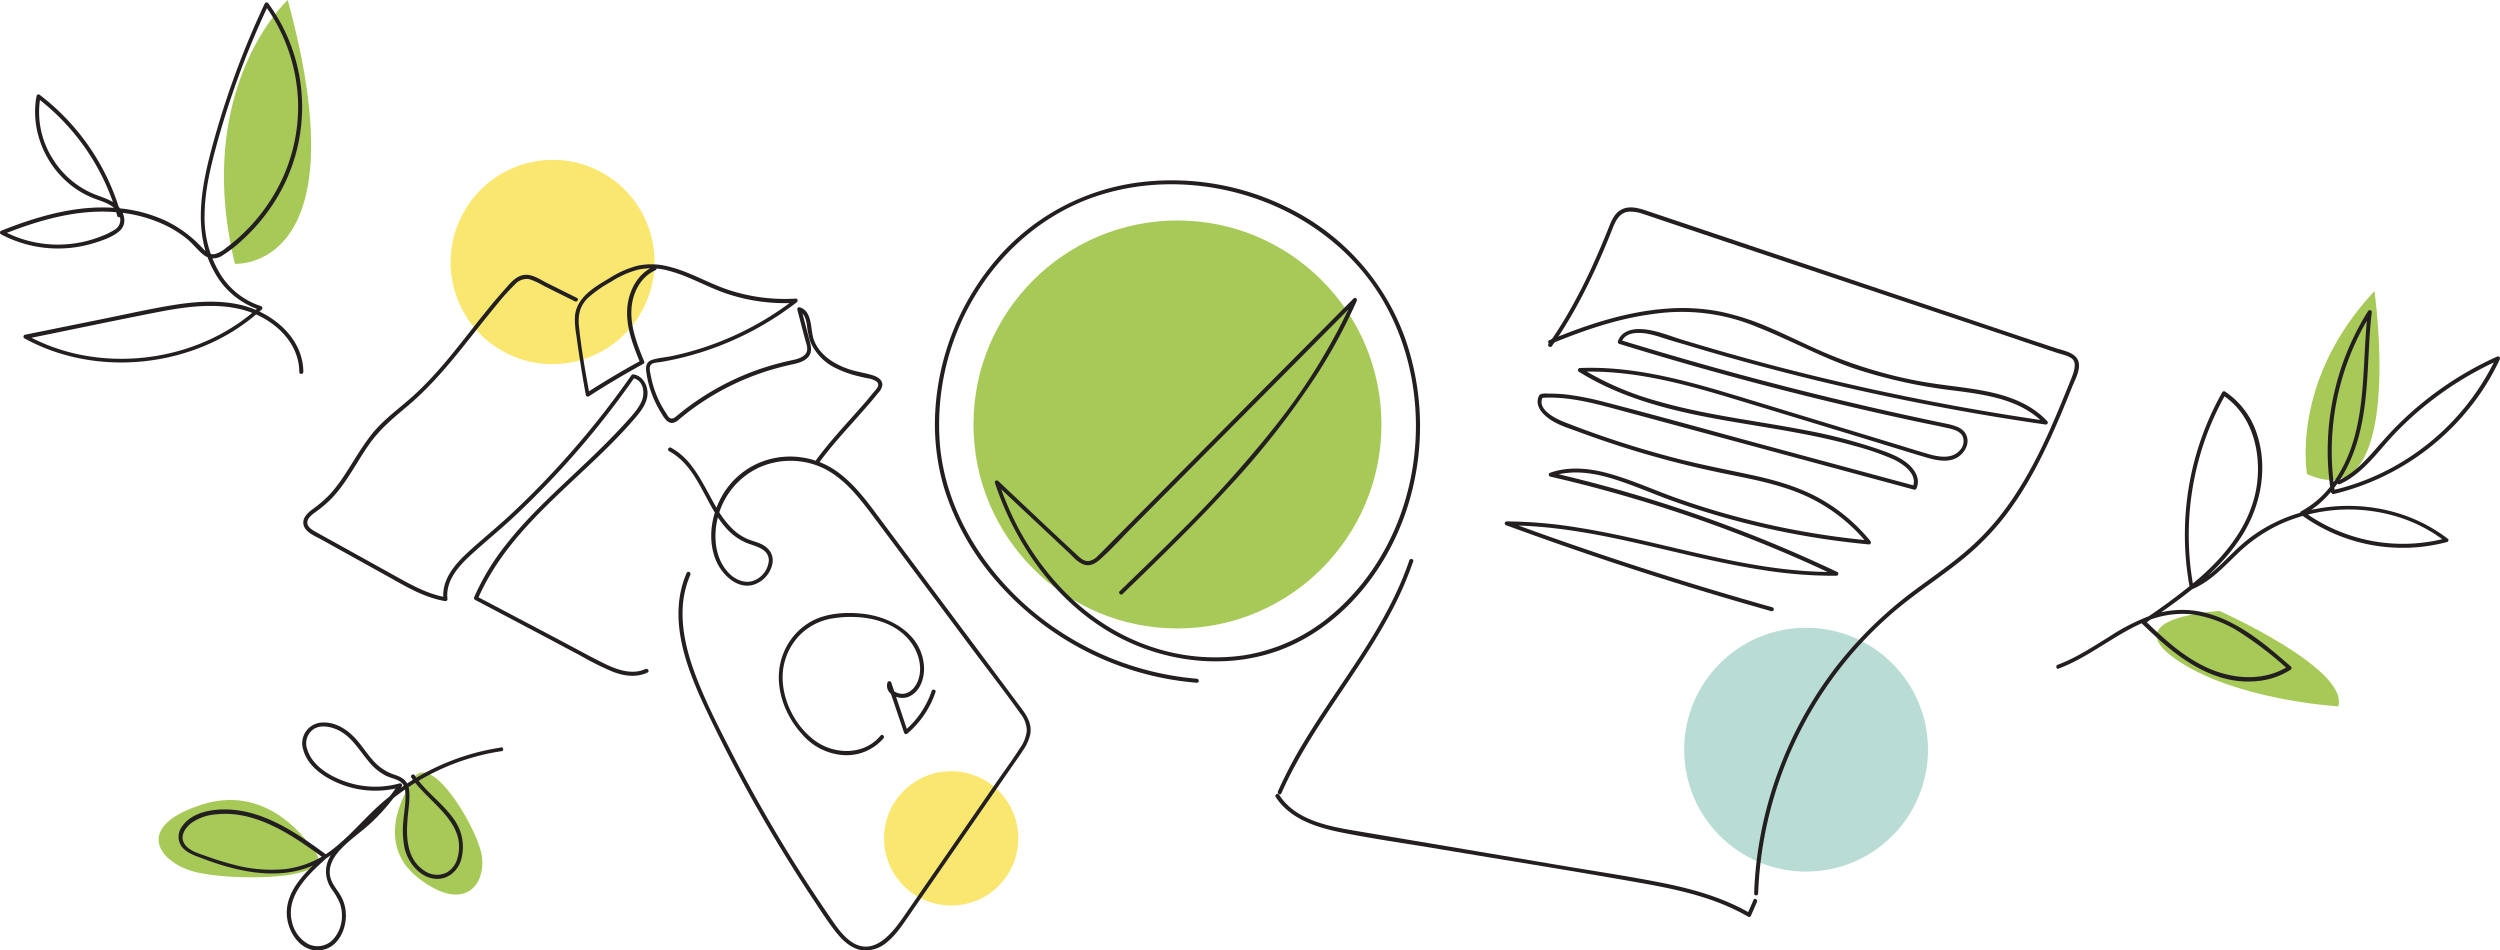 <svg xmlns="http://www.w3.org/2000/svg" width="781.219" height="296.989" viewBox="0 0 781.219 296.989">
  <g id="Group_177" data-name="Group 177" transform="translate(-9029 -5315)">
    <circle id="Ellipse_147" data-name="Ellipse 147" cx="20.98" cy="20.98" r="20.98" transform="translate(9305.25 5556)" fill="#f9e76f"/>
    <ellipse id="Ellipse_148" data-name="Ellipse 148" cx="31.93" cy="31.84" rx="31.93" ry="31.84" transform="translate(9159.23 5412.091) rotate(-64.64)" fill="#f9e76f"/>
    <circle id="Ellipse_149" data-name="Ellipse 149" cx="38.1" cy="38.1" r="38.1" transform="translate(9555.279 5511.16)" fill="#b9ddd5"/>
    <circle id="Ellipse_150" data-name="Ellipse 150" cx="63.74" cy="63.74" r="63.74" transform="translate(9333.199 5383.9)" fill="#a7c957"/>
    <path id="Path_881" data-name="Path 881" d="M220.22,239.74c-4.3,2-9.08.19-13.05-1.76-4.42-2.17-8.74-4.58-13.1-6.88l-26.54-14,.22.86c10-23.16,32.27-37.21,48.36-55.66,2.14-2.46,4.69-5.3,4.72-8.76,0-2.62-1.61-5.42-4.36-5.84a.66.66,0,0,0-.7.29,276.225,276.225,0,0,1-24,29.73q-6.42,6.92-13.31,13.37c-4.49,4.22-9.29,8.08-13.82,12.24-4.1,3.77-8.26,8.65-7.58,14.61l.79-.6c-5.8-1-10.93-3.91-16-6.73l-16.7-9.26c-2.72-1.52-5.47-3-8.18-4.54-1.09-.63-2.54-1.49-2.45-2.94.07-1.23,1.27-2.19,2.18-2.88a41.481,41.481,0,0,0,5.35-4.46,44.159,44.159,0,0,0,4.24-5.3c2.71-3.91,5-8.09,7.78-12,3.2-4.46,7.27-7.88,11.45-11.37,8.46-7.06,15.22-15.67,22-24.28,1.92-2.43,3.85-4.85,5.83-7.23a72.57,72.57,0,0,1,6.07-6.8,4.93,4.93,0,0,1,4.44-1.62,23.53,23.53,0,0,1,4.59,2.12l9.68,4.81c.71.36,1.35-.72.63-1.07l-9.24-4.6c-2.18-1.09-4.85-3-7.42-2.56s-4.24,2.66-5.83,4.43c-2,2.25-4,4.56-5.86,6.91-7.32,9-14.12,18.58-22.78,26.41-4.33,3.92-9.17,7.28-12.86,11.86-3.14,3.9-5.59,8.28-8.32,12.46a51.732,51.732,0,0,1-4.67,6.24,39.76,39.76,0,0,1-5.78,5c-1.47,1.1-3.12,2.69-2.67,4.72.54,2.43,3.63,3.55,5.54,4.62l19.74,10.95c6,3.33,12,7.12,18.91,8.29.35.06.84-.16.79-.6-.65-5.64,3.34-10.16,7.22-13.72,4.42-4.07,9.1-7.84,13.49-11.94A276.233,276.233,0,0,0,204.46,165q6.49-8,12.38-16.43l-.7.29c3.45.52,4,4.65,2.8,7.32s-3.61,5.11-5.64,7.34c-4,4.36-8.22,8.47-12.5,12.52-8.4,8-17.09,15.73-24.23,24.88a74.89,74.89,0,0,0-9.9,16.35.65.65,0,0,0,.23.86l21.93,11.58L200,235.65a88.683,88.683,0,0,0,10.07,5c3.51,1.32,7.27,1.84,10.76.21.73-.33.1-1.41-.63-1.08Z" transform="translate(9010.52 5284.3)" fill="#231f20"/>
    <path id="Path_882" data-name="Path 882" d="M222.63,114.06c-4.63,2.06-7.29,6.84-8,11.7-.89,6.32,1.53,12.54,3.89,18.28l.29-.71q-8.7,4.77-17.05,10.14l.92.38c-1.27-7-2.55-14.09-3.28-21.18-.35-3.35.22-6.27,2.65-8.72a36.449,36.449,0,0,1,7.27-5.14,30.26,30.26,0,0,1,8.43-3.82,20.08,20.08,0,0,1,9.77.34c6.14,1.6,11.66,4.92,17.64,7a57.25,57.25,0,0,0,22,3l-.32-1.17a94.66,94.66,0,0,1-38,17.72c-2.12.46-4.41.6-6.48,1.23-1.9.57-2.17,2.07-1.92,3.85a32.44,32.44,0,0,0,4.51,12.55c.79,1.29,1.89,3.51,3.71,3.35a3.92,3.92,0,0,0,2-1.08c1-.82,2-1.64,3-2.42a81.49,81.49,0,0,1,24.73-12.78c2.51-.78,5.05-1.43,7.62-2,1.73-.38,3.69-.86,4.94-2.2,1.62-1.74.83-4,.31-6l-2.4-9.17-.77.76c1.83.59,2.25,2.61,2.54,4.29a26.132,26.132,0,0,0,1.08,5.26,16.28,16.28,0,0,0,8,8.25,32.73,32.73,0,0,0,6.6,2.39c1.08.28,2.17.52,3.26.75a6.49,6.49,0,0,1,2.8,1c1.29,1.06,0,2.34-.81,3.28s-1.66,2-2.5,3c-1.59,1.84-3.21,3.65-4.84,5.46-3.68,4.12-7.36,8.25-10.64,12.7-.48.65.61,1.28,1.08.63,3.26-4.42,6.93-8.52,10.6-12.61,1.77-2,3.55-4,5.28-6,.84-1,1.67-2,2.48-3a4.21,4.21,0,0,0,1.19-2.44c0-1.63-1.62-2.52-3-2.95-2.42-.77-5-1.08-7.38-1.89-4.58-1.53-9.24-4.4-11-9.13-1.23-3.26-.28-8.9-4.43-10.24a.62.62,0,0,0-.76.77l1.82,7c.32,1.21.64,2.42,1,3.63s.49,2.45-.47,3.42c-1.2,1.2-3.11,1.52-4.69,1.86q-3,.66-6,1.54a82.559,82.559,0,0,0-22.25,10.43q-2.46,1.63-4.8,3.45c-.79.61-1.55,1.24-2.32,1.87-.57.47-1.19,1-2,.7-.5-.18-1-1.07-1.25-1.51a31.38,31.38,0,0,1-4.82-11.77c-.19-1-.71-2.66.08-3.48.64-.66,2.12-.65,3-.8q3.17-.54,6.3-1.29a94.619,94.619,0,0,0,11.86-3.69,96.189,96.189,0,0,0,24.35-13.68c.44-.34.38-1.2-.31-1.16A56.4,56.4,0,0,1,246,121.25c-6.41-2.15-12.29-5.8-18.91-7.33a21.07,21.07,0,0,0-9.18-.23,29.82,29.82,0,0,0-8.78,3.81c-4.75,2.84-10.61,6.07-11,12.24a28.061,28.061,0,0,0,.44,5.64q.42,3.15.9,6.28.94,6.27,2.08,12.52a.63.63,0,0,0,.92.37q8.34-5.37,17.05-10.14a.61.61,0,0,0,.28-.7c-2.2-5.37-4.52-11.16-3.94-17.08.46-4.76,2.95-9.49,7.46-11.49.73-.32.1-1.4-.63-1.08Z" transform="translate(9010.52 5284.3)" fill="#231f20"/>
    <path id="Path_883" data-name="Path 883" d="M233.09,209.64c-6.61,15.2.72,31.81,7.36,45.63a469.642,469.642,0,0,0,25.26,45.79q3.46,5.54,7.1,11c2.18,3.28,4.31,6.63,6.74,9.73,2,2.51,4.46,5,7.69,5.73a10,10,0,0,0,8.43-2.41c2.8-2.26,4.81-5.35,6.84-8.29l7.94-11.5,15.9-23,7.94-11.5c1.28-1.85,2.59-3.67,3.81-5.55a14.431,14.431,0,0,0,2.32-5.09c.74-4-1.92-7-4.15-10L327.94,239l-33.19-44.47c-4.5-6-8.92-12.53-15.23-16.84a25.23,25.23,0,0,0-20.39-3.53,24.31,24.31,0,0,0-15.61,12.6c-2.93,5.79-3.86,13-1.29,19.11,2.12,5,7.81,10.1,13.42,6.8a8.69,8.69,0,0,0,4.25-6.11c.37-2.84-1.38-4.95-3.89-6-1.55-.67-3.21-1-4.73-1.8a15.35,15.35,0,0,1-3.39-2.3,27.72,27.72,0,0,1-5.13-6.47c-2.89-4.75-5.1-9.95-8.62-14.3a20,20,0,0,0-5.95-5.08c-.71-.39-1.34.69-.63,1.08,9.41,5.12,11.26,17.22,18.32,24.57a17.38,17.38,0,0,0,5.85,4.07c2.7,1.11,6.93,1.74,7,5.45a7.36,7.36,0,0,1-4.4,6.23c-2.84,1.26-6-.07-8-2.14-4.61-4.62-5.06-12.08-3.38-18.05a23.51,23.51,0,0,1,12.67-15,24,24,0,0,1,20.57.39c6.38,3.29,10.89,9.14,15.1,14.76q15.45,20.67,30.87,41.37c5.06,6.78,10.29,13.45,15.18,20.35a8.71,8.71,0,0,1,2,5.38,11.42,11.42,0,0,1-2.17,5.46c-2.28,3.56-4.79,7-7.19,10.45l-29.37,42.51c-3.57,5.15-9.25,12.11-16.07,7.52-2.91-2-4.88-5.07-6.83-7.91q-3.44-5-6.75-10.09a468.672,468.672,0,0,1-24.2-41.83c-3.65-7.12-7.32-14.31-10.26-21.76-2.77-7-4.95-14.49-4.71-22.09a29.84,29.84,0,0,1,2.41-11c.32-.73-.76-1.37-1.08-.63Z" transform="translate(9010.52 5284.3)" fill="#231f20"/>
    <path id="Path_884" data-name="Path 884" d="M293.65,260.54c-5,6.18-14.3,6.08-20.38,1.69-6.74-4.87-11.17-14.15-10.06-22.45a19,19,0,0,1,4.89-10.3,18.49,18.49,0,0,1,11.16-5.63c8.26-1.21,18.45.36,23.78,7.44,2.54,3.39,3.87,8.14,2.26,12.21-.76,1.94-2.44,3.91-4.66,4-1.79.1-4.26-1.1-3.65-3.23h-1.2L301,259.68a.64.64,0,0,0,1,.28,29.45,29.45,0,0,0,8.82-13c.25-.77-1-1.09-1.2-.33a28.21,28.21,0,0,1-8.51,12.47l1.05.28L297,244a.63.63,0,0,0-1.2,0c-1,3.59,3.5,5.55,6.38,4.51,3.95-1.44,5.37-6.23,5-10.05-.95-9.81-10.45-15.08-19.37-16-5-.52-10.62-.18-15.22,2.1a19.65,19.65,0,0,0-9,9.57c-4,8.88-.69,19.3,5.68,26.18a18.71,18.71,0,0,0,12.81,6.36,15.28,15.28,0,0,0,12.48-5.24c.5-.62-.37-1.51-.88-.88Z" transform="translate(9010.52 5284.3)" fill="#231f20"/>
    <path id="Path_885" data-name="Path 885" d="M417.08,279.69c4.37,6.78,12.36,9.43,19.88,11,10.34,2.12,20.84,3.58,31.25,5.33,21.61,3.63,43.26,7.05,64.83,10.92,11,2,22,4.56,31.71,10.21a.62.62,0,0,0,.85-.22l1.91-4.39c.32-.73-.75-1.36-1.08-.63l-1.91,4.39.86-.23c-8.32-4.84-17.63-7.49-27-9.38-10.26-2.07-20.64-3.61-30.95-5.34l-65.23-11c-8.64-1.45-18.91-3.34-24-11.29-.43-.67-1.52,0-1.08.63Z" transform="translate(9010.52 5284.3)" fill="#231f20"/>
    <path id="Path_886" data-name="Path 886" d="M567.88,310a122.29,122.29,0,0,1,22.46-66.25,120.167,120.167,0,0,1,25.14-26.05c5.21-4,10.64-7.67,15.75-11.77a82.554,82.554,0,0,0,13.42-13.46c7.62-9.75,13.05-21,17.84-32.3q1.78-4.24,3.5-8.54c.94-2.35,2.68-5.3,2-7.91-.8-2.88-4.77-3.45-7.16-4.25L650.38,136,565.7,107.54l-21.29-7.16L534,96.88c-2.71-.91-5.91-2.11-8.68-.77-2.4,1.15-3.37,3.78-4.29,6.09-1.27,3.18-2.59,6.35-4,9.48a171.268,171.268,0,0,1-9.26,18.16q-2.54,4.29-5.4,8.37c-.46.66.62,1.29,1.08.63,7.6-10.83,13.32-22.8,18.26-35,1.14-2.84,2.2-6.73,5.84-7a11.56,11.56,0,0,1,4.35.72c1.85.58,3.69,1.23,5.53,1.85l20.34,6.84L640.59,134l20.81,7c1.48.5,3.68.87,4.78,2s.53,3.33,0,4.8c-1.07,2.86-2.26,5.68-3.42,8.51-4.66,11.32-9.79,22.58-17,32.55a79.349,79.349,0,0,1-12.5,13.71c-5,4.37-10.55,8.16-15.91,12.13a126.35,126.35,0,0,0-25,24.2,124,124,0,0,0-25.15,62.62q-.44,4.21-.57,8.44a.63.63,0,0,0,1.25,0Z" transform="translate(9010.52 5284.3)" fill="#231f20"/>
    <path id="Path_887" data-name="Path 887" d="M503,138.19c10.38-4.26,21.14-8,32.32-9.4a60.88,60.88,0,0,1,32.5,4.21c10.13,4,19.67,9.28,30,12.83a159,159,0,0,0,31.33,6.92c10,1.29,21,2.78,28.25,10.52l.61-1.05q-28.86-4.16-57.35-10.49t-56.37-14.82c-4.15-1.26-8.41-3.12-12.78-3.36-3.06-.18-6.41.62-7.46,3.84a.63.63,0,0,0,.43.77q45.31,14,91.7,24c3.74.81,7.51,1.53,11.24,2.38,1.54.35,3.34.85,4.24,2.27a4,4,0,0,1-.71,4.55c-2.55,3-6.93,2.09-10.25,1.11-3.81-1.11-7.59-2.31-11.39-3.46L563,154.93c-16.49-5-33.4-9.93-50.82-9.23a.64.64,0,0,0-.32,1.17c12.65,7.91,27.18,11.75,41.7,14.48,14.81,2.78,29.85,4.54,44.37,8.67A83.749,83.749,0,0,1,610,174.17c3.18,1.46,7.9,4.71,6.18,8.79l.77-.44L568.34,169.4c-16.17-4.37-32.3-8.91-48.51-13.08a87.551,87.551,0,0,0-11.56-2.3,44.5,44.5,0,0,0-6-.31,6.19,6.19,0,0,0-2.4.16,2.09,2.09,0,0,0-.76,1.29c-.73,2.59,1.37,4.87,3.29,6.29,2.78,2.06,6.33,3.06,9.54,4.26a306.357,306.357,0,0,0,46.25,13.14c7.57,1.54,15.24,3,22.43,5.9a53.52,53.52,0,0,1,18,12c1.22,1.24,2.37,2.55,3.47,3.89l.44-1.06a251,251,0,0,1-40.44-7.16q-9.87-2.59-19.5-6c-6.32-2.24-12.47-5-18.86-7-6.74-2.16-14-3.37-20.83-1a.63.63,0,0,0,0,1.21,438,438,0,0,1,70,22.44q9.66,4,19.11,8.52l.31-1.16c-27.46.31-53.55-9.52-80.39-13.8a143.994,143.994,0,0,0-22.61-2,.62.62,0,0,0-.16,1.22q31.86,11.7,64.39,21.47,9.21,2.76,18.46,5.37a.63.63,0,0,0,.34-1.21q-32.69-9.19-64.76-20.36-9.07-3.15-18.1-6.47l-.17,1.23c27.46,0,53.51,9.93,80.4,14a140.231,140.231,0,0,0,22.6,1.74c.59,0,.9-.89.32-1.17a438,438,0,0,0-69-25.87q-10.14-2.85-20.43-5.22v1.21c6.35-2.17,13-1.18,19.29.75s12.4,4.67,18.64,6.91a249.182,249.182,0,0,0,38.91,10.49c7.43,1.38,14.93,2.4,22.46,3.11.6.05.75-.7.44-1.07a54.79,54.79,0,0,0-15.84-13.3c-6.58-3.66-13.84-5.7-21.15-7.3-7.74-1.68-15.51-3.15-23.19-5.11s-15.5-4.3-23.1-6.91q-6.33-2.17-12.55-4.63c-2.69-1.06-8.58-4-6.49-7.78l-.54.31c7.81-.54,15.42,1.38,22.9,3.39l22.85,6.17,45.26,12.22,25.51,6.89a.64.64,0,0,0,.77-.44c1.26-3-.52-5.82-2.79-7.72-2.76-2.29-6.18-3.45-9.51-4.61a162.2,162.2,0,0,0-22.77-5.86c-15.28-2.95-30.84-4.66-45.83-9a93.458,93.458,0,0,1-24-10.35l-.31,1.16c16.41-.66,32.4,3.71,48,8.42q24,7.26,48.06,14.63c4,1.23,8.06,2.5,12.11,3.69,3.08.9,6.88,1.77,9.82,0,2.05-1.26,3.68-3.83,3-6.3-.76-3-4.08-3.73-6.68-4.27q-24.16-5-48.1-11.08T530.59,138.7c-2-.58-3.9-1.18-5.84-1.78l.43.77c1-3.2,5.09-3.19,7.84-2.75a35,35,0,0,1,5.11,1.37c2.22.69,4.45,1.38,6.68,2q13.36,4.05,26.89,7.61,27.15,7.16,54.76,12.29,15.53,2.9,31.14,5.14a.63.63,0,0,0,.61-1.05c-6.32-6.77-15.58-8.94-24.41-10.24-5-.73-9.92-1.24-14.85-2.12a136.926,136.926,0,0,1-16.46-4,138.811,138.811,0,0,1-16.25-6.11c-5-2.22-9.88-4.65-14.91-6.8A78.32,78.32,0,0,0,556,128.08a62.2,62.2,0,0,0-16.57-.94c-12.74.9-25,5-36.76,9.84-.73.3-.41,1.51.34,1.21Z" transform="translate(9010.52 5284.3)" fill="#231f20"/>
    <path id="Path_888" data-name="Path 888" d="M739.4,178.83s-5.38-28.92,21.07-57.18C760.47,121.65,770.58,193,739.4,178.83Z" transform="translate(9010.52 5284.3)" fill="#a7c957"/>
    <path id="Path_889" data-name="Path 889" d="M712.09,221.63s40.5,18.08,37.08,29.81c0,0-32.87-1.95-51.16-15S712.09,221.63,712.09,221.63Z" transform="translate(9010.52 5284.3)" fill="#a7c957"/>
    <path id="Path_890" data-name="Path 890" d="M661.82,239.61c9.52-3.59,17.3-10.46,26.62-14.46a29.41,29.41,0,0,1,15-2.48,37.74,37.74,0,0,1,15.15,5.73,111.262,111.262,0,0,1,14.85,11.46l.12-1c-7,4.53-16.06,4.21-23.63,1.22-8.23-3.25-14.91-9.38-21.15-15.48l-.13,1c10.95-7.49,22.29-15.31,29.78-26.5,6.24-9.33,8.87-21.2,5.53-32.11a25.24,25.24,0,0,0-10.19-13.94.64.64,0,0,0-.86.22,90.67,90.67,0,0,0-10.15,61.12.62.62,0,0,0,.77.43c5.65-2.38,9.77-6.91,14.11-11.06a48.59,48.59,0,0,1,14.23-9.63,52.27,52.27,0,0,1,33.47-2.6,47.08,47.08,0,0,1,17.24,8.35l.28-1a52.76,52.76,0,0,1-44.63-8.4v1.08c7.08-3.85,12-10.51,15.07-17.84,3.68-8.77,4.57-18.29,5.1-27.7.33-5.93.54-11.88,1.23-17.79.08-.65-.86-.79-1.16-.31a82,82,0,0,0-11.61,56.46c.12.8,1.33.46,1.2-.33a81.31,81.31,0,0,1,5.64-44.38,79.083,79.083,0,0,1,5.85-11.12l-1.17-.32c-2.09,17.91.3,37.87-10.83,53.34a29.94,29.94,0,0,1-10,8.91.64.64,0,0,0,0,1.08,53.92,53.92,0,0,0,45.59,8.52c.41-.11.66-.75.27-1-18.06-14-45.56-13.72-63.27.8-5.63,4.61-10.11,10.92-17,13.82l.77.44a90,90,0,0,1,4.2-47.66,88.147,88.147,0,0,1,5.82-12.5l-.85.23c9.08,5.92,12,17.41,10.69,27.68-1.59,12.1-9.36,21.92-18.32,29.7a188.269,188.269,0,0,1-17.49,13,.63.63,0,0,0-.12,1c9.69,9.47,21.51,19.38,36,17.94a23.119,23.119,0,0,0,10.4-3.53.63.63,0,0,0,.13-1c-8.13-7.13-17.11-14.77-28-17.09a29,29,0,0,0-15.27.91,66,66,0,0,0-13.76,7c-5.13,3.16-10.21,6.49-15.88,8.62-.74.28-.42,1.49.34,1.21Z" transform="translate(9010.52 5284.3)" fill="#231f20"/>
    <path id="Path_891" data-name="Path 891" d="M747.82,185.06a77.44,77.44,0,0,0,43.94-28.92A74.265,74.265,0,0,0,799.63,143a.64.64,0,0,0-.86-.86,105.35,105.35,0,0,0-30.85,21.19c-2.9,2.86-5.52,5.95-8.24,9-3.08,3.42-6.41,6.67-10.65,8.59-.74.33-.1,1.41.63,1.08,7.33-3.31,11.94-10.33,17.36-16a103.875,103.875,0,0,1,19.7-16,107.2,107.2,0,0,1,12.68-6.79l-.85-.85a76.26,76.26,0,0,1-36.73,36.56,73.222,73.222,0,0,1-14.34,4.94c-.78.18-.45,1.39.34,1.21Z" transform="translate(9010.52 5284.3)" fill="#231f20"/>
    <path id="Path_892" data-name="Path 892" d="M146.84,275.58s-12.55,17.91,2.34,29.48,21.57,1.44,19.73-7.64S151.64,262.83,146.84,275.58Z" transform="translate(9010.52 5284.3)" fill="#a7c957"/>
    <path id="Path_893" data-name="Path 893" d="M115.75,295.49s-12.52-20.16-33.95-13.44-14.13,17.76-3,20.94S127.06,306.29,115.75,295.49Z" transform="translate(9010.52 5284.3)" fill="#a7c957"/>
    <path id="Path_894" data-name="Path 894" d="M174.93,264.31a73.13,73.13,0,0,0-29.29,11.27,78,78,0,0,0-11.84,9.77c-3.62,3.6-7.08,7.4-11.12,10.55a30,30,0,0,1-14.87,6.36,45.19,45.19,0,0,1-16.68-1.46c-2.69-.69-5.35-1.54-8-2.49-2.33-.85-5.6-1.68-7-3.91-1.59-2.48.31-5.16,2.34-6.66A15.5,15.5,0,0,1,86,285.17c12.58-1.38,24.22,6.77,33.83,13.83l-.12-1c-5.24,4.66-11.85,10.64-11.61,18.32.17,5.56,4.32,12.06,10.57,11.31,5.67-.67,8.37-7.06,7.83-12.17a12.05,12.05,0,0,0-1.1-4c-.82-1.72-2.09-3.18-3-4.86-2-3.77-.35-7.38,2.33-10.28,3-3.28,6.82-5.74,10.05-8.81a64.919,64.919,0,0,0,9.28-11.1.63.63,0,0,0-.71-.91,28.36,28.36,0,0,1-16.69-.47c-4.91-1.66-10.6-4.92-12.18-10.22a5.37,5.37,0,0,1,2.32-6.46c2-1.05,4.42-.66,6.43.1,4.84,1.85,7.26,6.42,10.44,10.18a16.55,16.55,0,0,0,5.47,4.51c2.37,1.11,5.5,1.2,5.92,4.36s-.26,6.36-.5,9.42a27.75,27.75,0,0,0,.41,9.09c1.09,4.25,4.55,8.64,9.13,9.26,3.93.52,7.19-2,8.4-5.65a14.77,14.77,0,0,0-2.07-12.77c-3.53-5.13-8.9-8.66-12.35-13.86-.44-.67-1.52,0-1.08.63,5.18,7.82,17.43,13.93,14.49,25a7.34,7.34,0,0,1-3.36,4.7,6.79,6.79,0,0,1-7.08-.56c-5.48-3.63-5.7-10.41-5.2-16.31.25-3,.86-6.19.43-9.2-.35-2.5-2.08-3.64-4.33-4.4a14.94,14.94,0,0,1-6.55-4.15c-1.77-1.9-3.22-4.06-4.85-6.08-2.73-3.4-6.71-6.34-11.3-6.14a6.48,6.48,0,0,0-6.06,8.33c1.43,5.62,7.11,9.17,12.19,11.09a29.53,29.53,0,0,0,18.3.8l-.7-.92a64.259,64.259,0,0,1-7.69,9.48c-2.63,2.66-5.56,4.9-8.41,7.31-2.4,2-4.87,4.39-6,7.38a9.43,9.43,0,0,0,1.28,8.63,22.23,22.23,0,0,1,2.55,4.43,11.41,11.41,0,0,1,.62,4,10.79,10.79,0,0,1-2.94,7.43,6.64,6.64,0,0,1-7.57,1.27,10.38,10.38,0,0,1-5.1-6.93c-2.07-8.3,5.33-15,10.88-20a.63.63,0,0,0-.13-1c-9.1-6.68-19.64-14-31.39-14.14-4.89-.07-10.94,1.06-13.82,5.48a5.3,5.3,0,0,0-.23,5.78c1.31,2.06,3.78,2.95,6,3.79,10.58,4.07,22.9,7.14,33.94,3,10.41-4,16.87-13.63,25.14-20.53a71.82,71.82,0,0,1,35.17-15.74c.8-.12.46-1.33-.33-1.21Z" transform="translate(9010.52 5284.3)" fill="#231f20"/>
    <path id="Path_895" data-name="Path 895" d="M91.89,113.13s39.79,2.62,16.5-82.43C108.39,30.7,78.55,58,91.89,113.13Z" transform="translate(9010.52 5284.3)" fill="#a7c957"/>
    <path id="Path_896" data-name="Path 896" d="M113.27,147c0-11-10.2-19.05-20.2-21.16-6.78-1.43-13.77-.89-20.56.21-7.22,1.17-14.37,2.8-21.53,4.25l-24.71,5a.63.63,0,0,0-.15,1.14c18.22,10,41.2,9.82,59.76.76a60.469,60.469,0,0,0,14.44-9.84.63.63,0,0,0-.28-1A23.37,23.37,0,0,1,87,115.81a33.82,33.82,0,0,1-4.58-18.07c.06-7.38,1.8-14.62,3.73-21.69s4.11-13.91,6.59-20.72q4.24-11.73,9.59-23h-1.08A54.67,54.67,0,0,1,111.6,62a53.83,53.83,0,0,1-7.39,29.33,56.56,56.56,0,0,1-9.29,11.88,54.678,54.678,0,0,1-5.87,5,9.21,9.21,0,0,1-3.39,1.88c-1.61.32-2.82-.72-3.86-1.81a37.83,37.83,0,0,0-11.55-8.6,44.75,44.75,0,0,0-13.84-3.82c-12.85-1.49-25.66,2.21-37.48,6.91a.63.63,0,0,0-.15,1.14,37.95,37.95,0,0,0,28.72,2.85c2.75-.83,6.19-1.94,8.36-3.9s1.71-4.9.16-7C54.17,93.4,51,92.57,48.23,91.5A27.56,27.56,0,0,1,34.87,80.19,27.21,27.21,0,0,1,31.11,61l-.92.37A70,70,0,0,1,55.11,98.12a.624.624,0,1,0,1.2-.34,71.37,71.37,0,0,0-25.49-37.5.62.62,0,0,0-.91.37c-2,10.56,2.6,21.68,11.07,28.18a27.69,27.69,0,0,0,6.92,3.88c2.89,1.12,6.61,2,7.85,5.25a3.51,3.51,0,0,1-1.3,4.43,23.151,23.151,0,0,1-4.61,2.25,36,36,0,0,1-9.25,2.27,36.38,36.38,0,0,1-21.18-4.07L19.26,104c11.19-4.44,23.2-8,35.36-7a43.67,43.67,0,0,1,15.35,4,35,35,0,0,1,6.81,4.24c1.92,1.56,3.41,3.6,5.34,5.12a4.9,4.9,0,0,0,5.89.16,39.6,39.6,0,0,0,6.08-4.72,57.9,57.9,0,0,0,9.76-11.42,55,55,0,0,0-1.53-62.63.64.64,0,0,0-1.08,0,270.237,270.237,0,0,0-16,43.13c-3.64,13.12-6.89,28.1.17,40.69a25,25,0,0,0,14.35,12l-.28-1c-15,13.76-36.87,19.06-56.62,14.83a59.39,59.39,0,0,1-16.06-5.95l-.15,1.14c13.68-2.78,27.35-5.67,41.06-8.35,12.11-2.36,26.05-4.05,36.46,4.1C108.69,135.83,112,141,112,147a.63.63,0,0,0,1.25,0Z" transform="translate(9010.52 5284.3)" fill="#231f20"/>
    <path id="Path_904" data-name="Path 904" d="M418.89,278.62c8.87-20,23.52-36.7,33.87-55.91a109.372,109.372,0,0,0,7.33-16.58c.25-.76-.95-1.09-1.21-.33-7,20.68-21.31,37.61-32.51,56.05A140.674,140.674,0,0,0,417.81,278c-.33.73.75,1.37,1.08.63Z" transform="translate(9010.52 5284.3)" fill="#231f20"/>
    <path id="Path_905" data-name="Path 905" d="M392.49,242.8a92.19,92.19,0,0,1-52.89-22.45c-14.53-12.73-25.35-30.43-27.33-49.87a77.78,77.78,0,0,1,11.29-48c8.84-14.41,22.35-25.68,38.55-30.8s33.87-4.29,49.74,1.41c16.1,5.79,30.24,16.78,38.88,31.66,8.91,15.33,11.91,33.8,9.3,51.26-2.68,18-11.35,34.91-25.3,46.71a55.71,55.71,0,0,1-27.3,12.72,62.49,62.49,0,0,1-29.68-2.79c-18.57-6.35-33-21.08-41.8-38.35a95.475,95.475,0,0,1-5.4-13l-1,.61,22.82,21.41c1.47,1.38,3,3.31,5.07,3.87,1.81.49,3.44-.46,4.75-1.63,3.81-3.39,7.26-7.27,10.85-10.88L417.41,150l24.92-25.09-1-.75a188.941,188.941,0,0,1-23.75,38.94A370.842,370.842,0,0,1,387,197.2c-6.12,6.16-12.37,12.2-18.62,18.23-.58.56.31,1.44.89.89,11.12-10.74,22.23-21.51,32.69-32.9a261.356,261.356,0,0,0,28.24-36,171.54,171.54,0,0,0,12.25-22.68c.27-.61-.45-1.3-1-.76l-42.83,43.11-21.24,21.37-10.7,10.78c-1.7,1.71-3.36,3.48-5.12,5.14a5,5,0,0,1-2.93,1.65c-1.4.08-2.5-.89-3.46-1.78-8.33-7.68-16.52-15.51-24.78-23.26-.43-.4-1.25,0-1,.61,6.12,18.47,17.86,35.49,34.56,45.86,17.1,10.61,39.53,13.4,58.08,4.91,17.45-8,30.18-24.62,36.07-42.6a83.2,83.2,0,0,0-.49-53.21,72.83,72.83,0,0,0-33.32-39.21,81.57,81.57,0,0,0-49.92-9.65A70.63,70.63,0,0,0,330,111.57a80.13,80.13,0,0,0-19.2,46.69,70.619,70.619,0,0,0,2.78,25.2,80.22,80.22,0,0,0,15.06,27.41,93.18,93.18,0,0,0,49.62,30.91,92.22,92.22,0,0,0,14.21,2.27c.8.06.8-1.19,0-1.25Z" transform="translate(9010.52 5284.3)" fill="#231f20"/>
  </g>
</svg>
